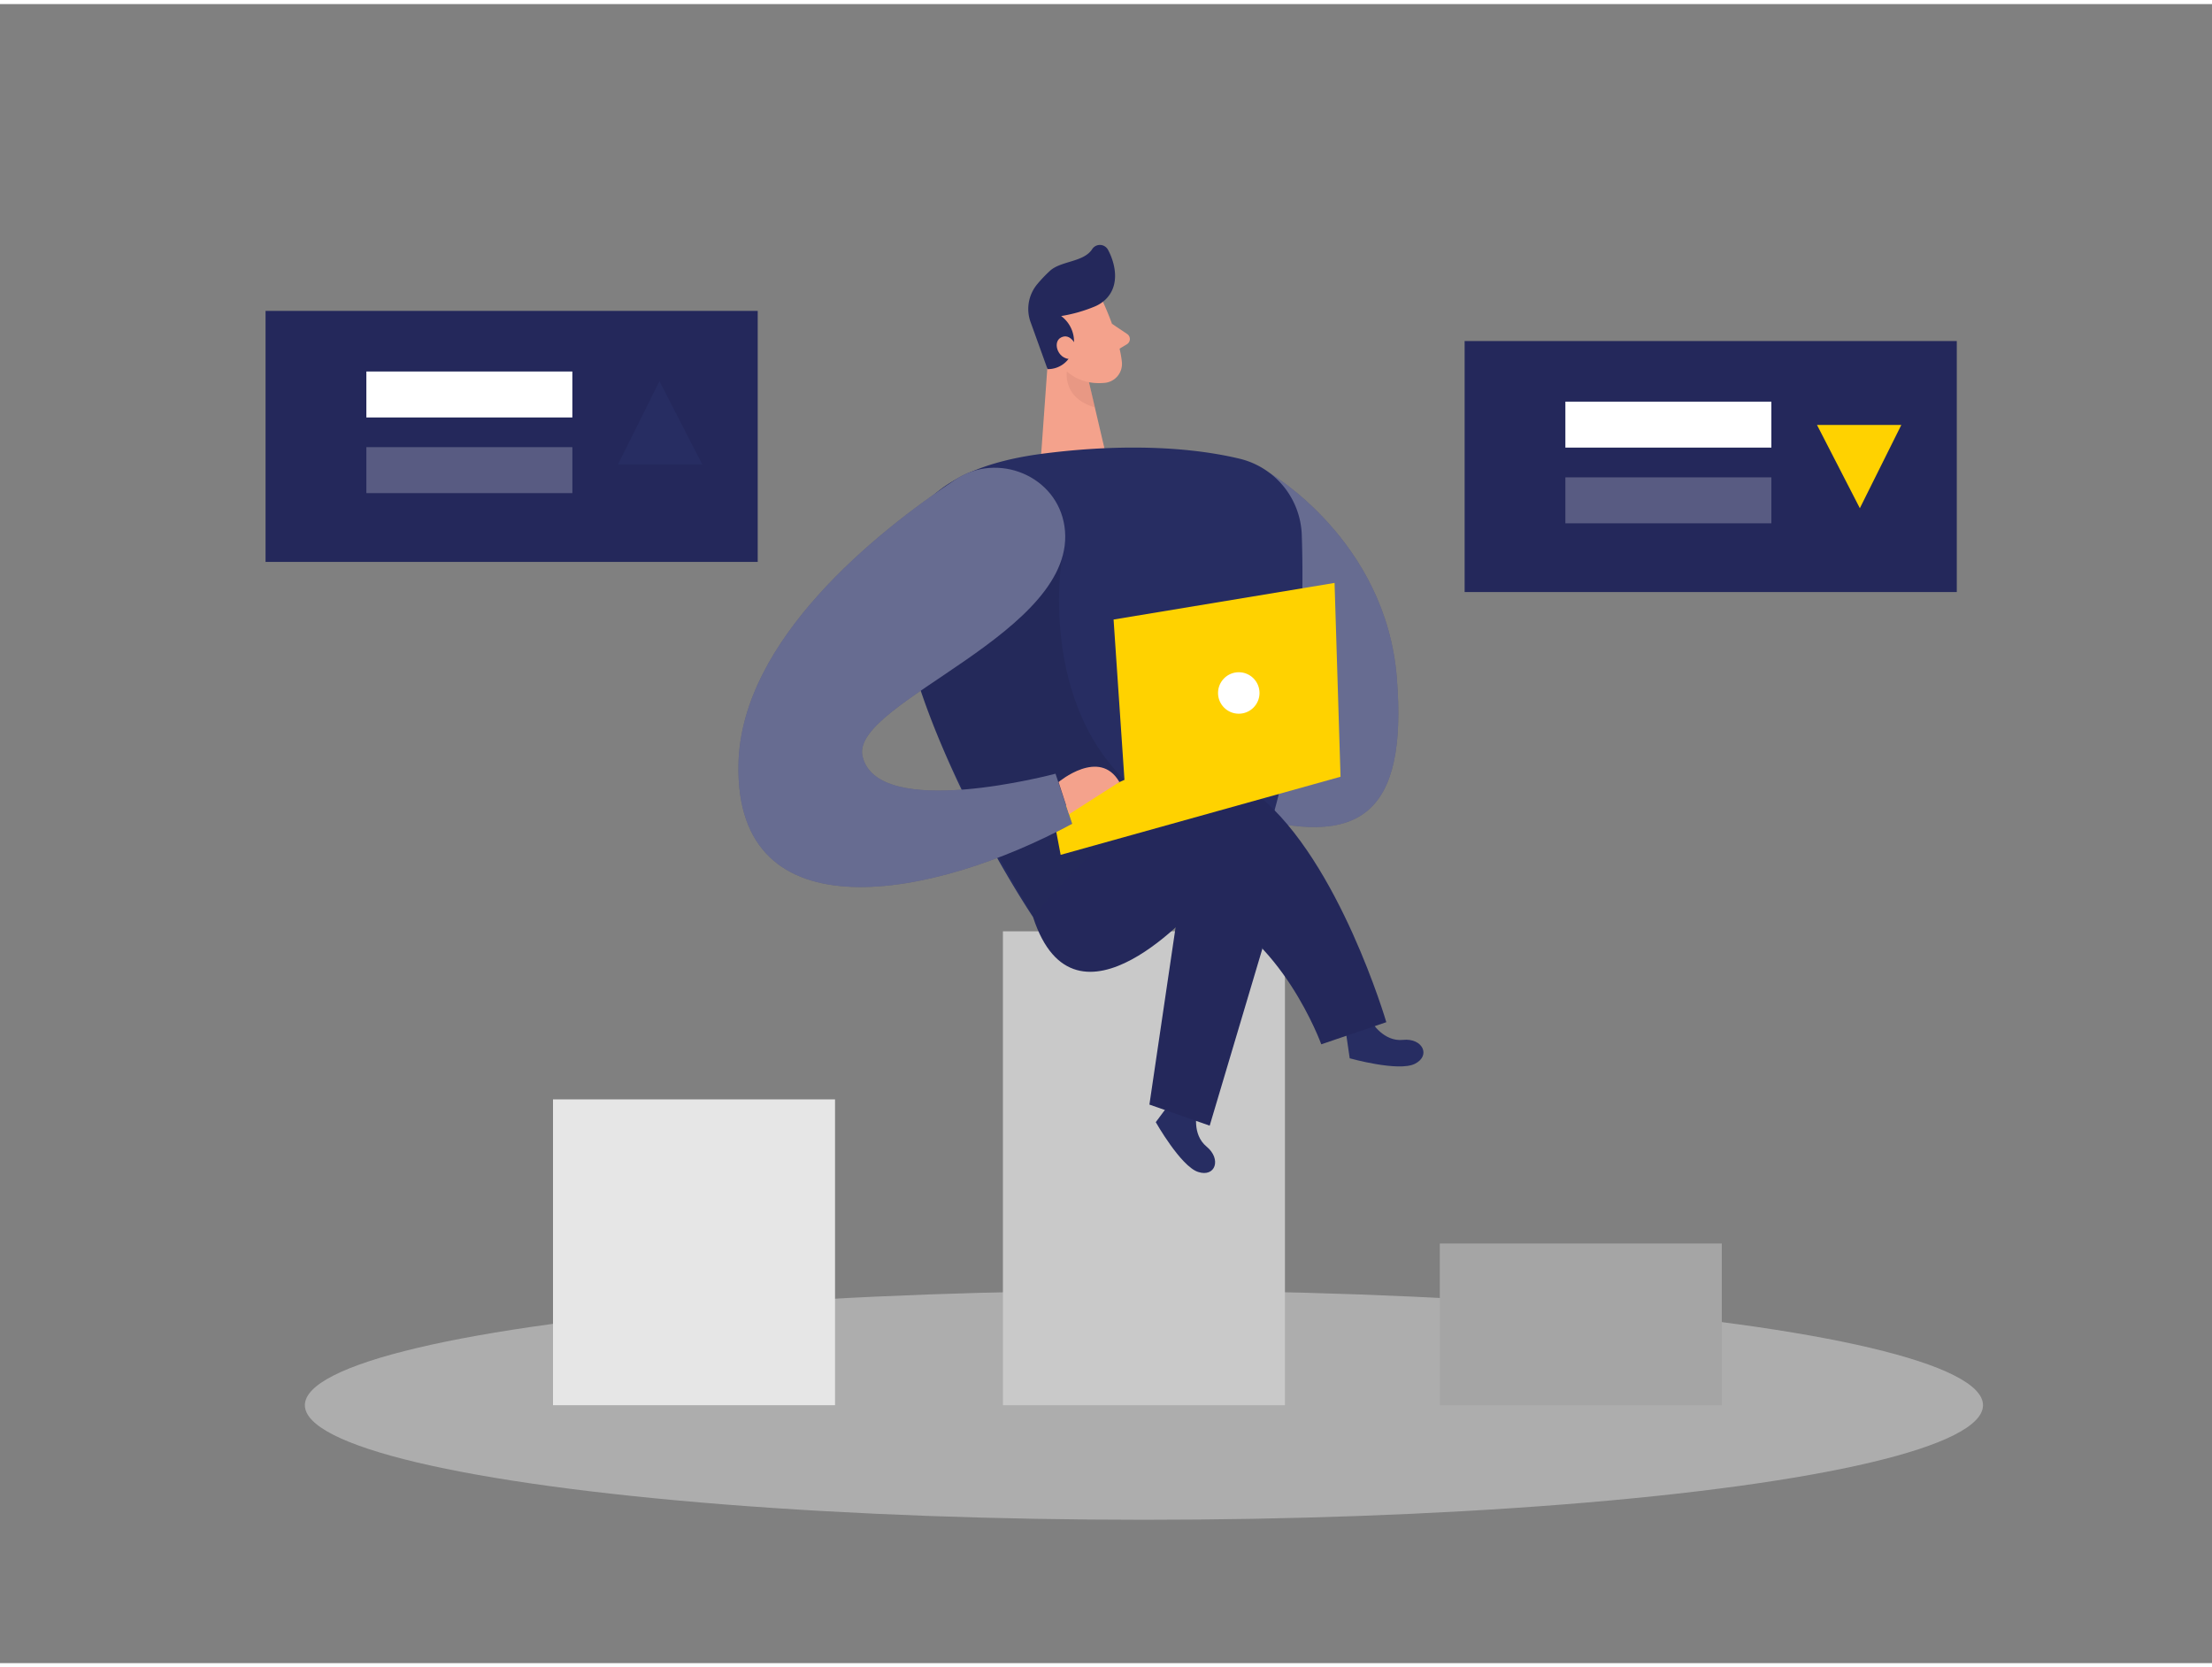 <svg id="Layer_1" data-name="Layer 1" xmlns="http://www.w3.org/2000/svg" viewBox="0 0 400 300" width="406" height="306" class="illustration styles_illustrationTablet__1DWOa"><rect x="0" y="0" width="400" height="300" fill="#808080" stroke="none"/><title>#22 graphic chart</title><ellipse cx="206.86" cy="253.36" rx="151.73" ry="20.72" fill="#e6e6e6" opacity="0.45"></ellipse><rect x="100" y="198.06" width="51" height="55.3" fill="#e6e6e6"></rect><rect x="181.36" y="167.67" width="51" height="85.69" fill="#c9c9c9"></rect><rect x="260.36" y="224.12" width="51" height="29.25" fill="#a5a5a5"></rect><path d="M248.06,184.09s2.12,3.58,5.65,3.21,5.1,2.85,2.14,4.33-11.78-1-11.78-1l-.74-5.06Z" fill="#272D62"></path><path d="M229.59,84.8s21,12.14,23,37-6.76,31-28,24.75S229.59,84.8,229.59,84.8Z" fill="#272D62"></path><path d="M229.59,84.8s21,12.14,23,37-6.76,31-28,24.75S229.59,84.8,229.59,84.8Z" fill="#fff" opacity="0.3"></path><path d="M216.46,200.34s-1,4,1.73,6.26,1.6,5.61-1.54,4.58-7.65-9-7.65-9l3.05-4.1Z" fill="#272D62"></path><path d="M199.44,53.82s2.94,6.21,3.43,10.88a3.44,3.44,0,0,1-3.08,3.79c-2.36.22-5.61-.17-7.58-3.31l-4-4.92a6.16,6.16,0,0,1,.27-7.12C191.13,49.19,197.85,49.94,199.44,53.82Z" fill="#f4a28c"></path><polygon points="189.71 61.39 188.1 83.84 200.54 83.85 196.81 67.92 189.71 61.39" fill="#f4a28c"></polygon><path d="M198,54.67a27,27,0,0,1-6.11,1.74,5.73,5.73,0,0,1,2.18,5.9,4.67,4.67,0,0,1-4.64,3.7l-3-8.32a7,7,0,0,1,1.17-7.08,25.07,25.07,0,0,1,2.26-2.37c2-1.84,6.11-1.54,7.65-3.94a1.66,1.66,0,0,1,2.84.11c1.3,2.38,2.32,6.51-.58,9.14A6.29,6.29,0,0,1,198,54.67Z" fill="#24285b"></path><path d="M194.64,61.86s-1-2.46-2.76-1.58-.42,4.45,2.24,3.84Z" fill="#f4a28c"></path><path d="M201.09,57.82l2.71,1.82a1.1,1.1,0,0,1,0,1.86l-2.3,1.37Z" fill="#f4a28c"></path><path d="M196.92,68.37a8.42,8.42,0,0,1-4-1.94s-.81,4.86,5.11,6.5Z" fill="#ce8172" opacity="0.31"></path><path d="M188.18,81.35c11.61-1.55,24.77-1.78,35.82.82a14.69,14.69,0,0,1,11.4,13.76c.5,14.73-.08,43.28-10.21,64.17l-38.38,5S170.74,141.32,164,116C159.65,99.49,162.47,84.8,188.18,81.35Z" fill="#272D62"></path><path d="M192,100.44s-4.82,29.13,15.89,43.63l-21,21s-16.59-27.2-20.3-40.94C163,111.2,183.46,98.11,192,100.44Z" opacity="0.08"></path><path d="M186.81,165.1s26.38-33.76,40.88-21.88,23,40.88,23,40.88l-11.76,4s-7.24-20-22.24-25.25C216.69,162.85,194.44,188.6,186.81,165.1Z" fill="#24285b"></path><path d="M228.28,170.81l-9.53,32L207.85,199l5.34-36.16S223.37,158,228.28,170.81Z" fill="#24285b"></path><polygon points="203.34 140.28 201.37 111.29 241.33 104.67 242.41 139.72 191.8 153.84 190.29 145.91 203.34 140.28" fill="#ffd200"></polygon><path d="M192.49,94.43c-1.35-9.13-12.07-13.54-19.75-8.43-14.09,9.37-38.69,28.89-39.2,51.36-.73,31.52,35.53,24.27,60.33,10.86l-3-9.05s-32.39,8.69-34.92-3.26C153.94,126.19,195.33,113.56,192.49,94.43Z" fill="#272D62"></path><path d="M192.49,94.43c-1.35-9.13-12.07-13.54-19.75-8.43-14.09,9.37-38.69,28.89-39.2,51.36-.73,31.52,35.53,24.27,60.33,10.86l-3-9.05s-32.39,8.69-34.92-3.26C153.94,126.19,195.33,113.56,192.49,94.43Z" fill="#fff" opacity="0.3"></path><rect x="48.02" y="55.48" width="89" height="45.39" fill="#24285b"></rect><rect x="66.25" y="66.44" width="37.25" height="8.31" fill="#fff"></rect><rect x="66.25" y="80.12" width="37.25" height="8.31" fill="#fff" opacity="0.24"></rect><polygon points="111.75 83.25 119.25 68.19 127 83.25 111.75 83.25" fill="#272D62"></polygon><rect x="264.85" y="60.93" width="89" height="45.39" fill="#24285b"></rect><rect x="283.07" y="71.89" width="37.25" height="8.31" fill="#fff"></rect><rect x="283.07" y="85.58" width="37.25" height="8.31" fill="#fff" opacity="0.24"></rect><polygon points="343.82 76.1 336.32 91.16 328.57 76.1 343.82 76.1" fill="#ffd200"></polygon><circle cx="224.01" cy="124.57" r="3.75" fill="#fff"></circle><path d="M191.42,140.68s7.43-6.25,11,0l-9.1,5.82Z" fill="#f4a28c"></path></svg>